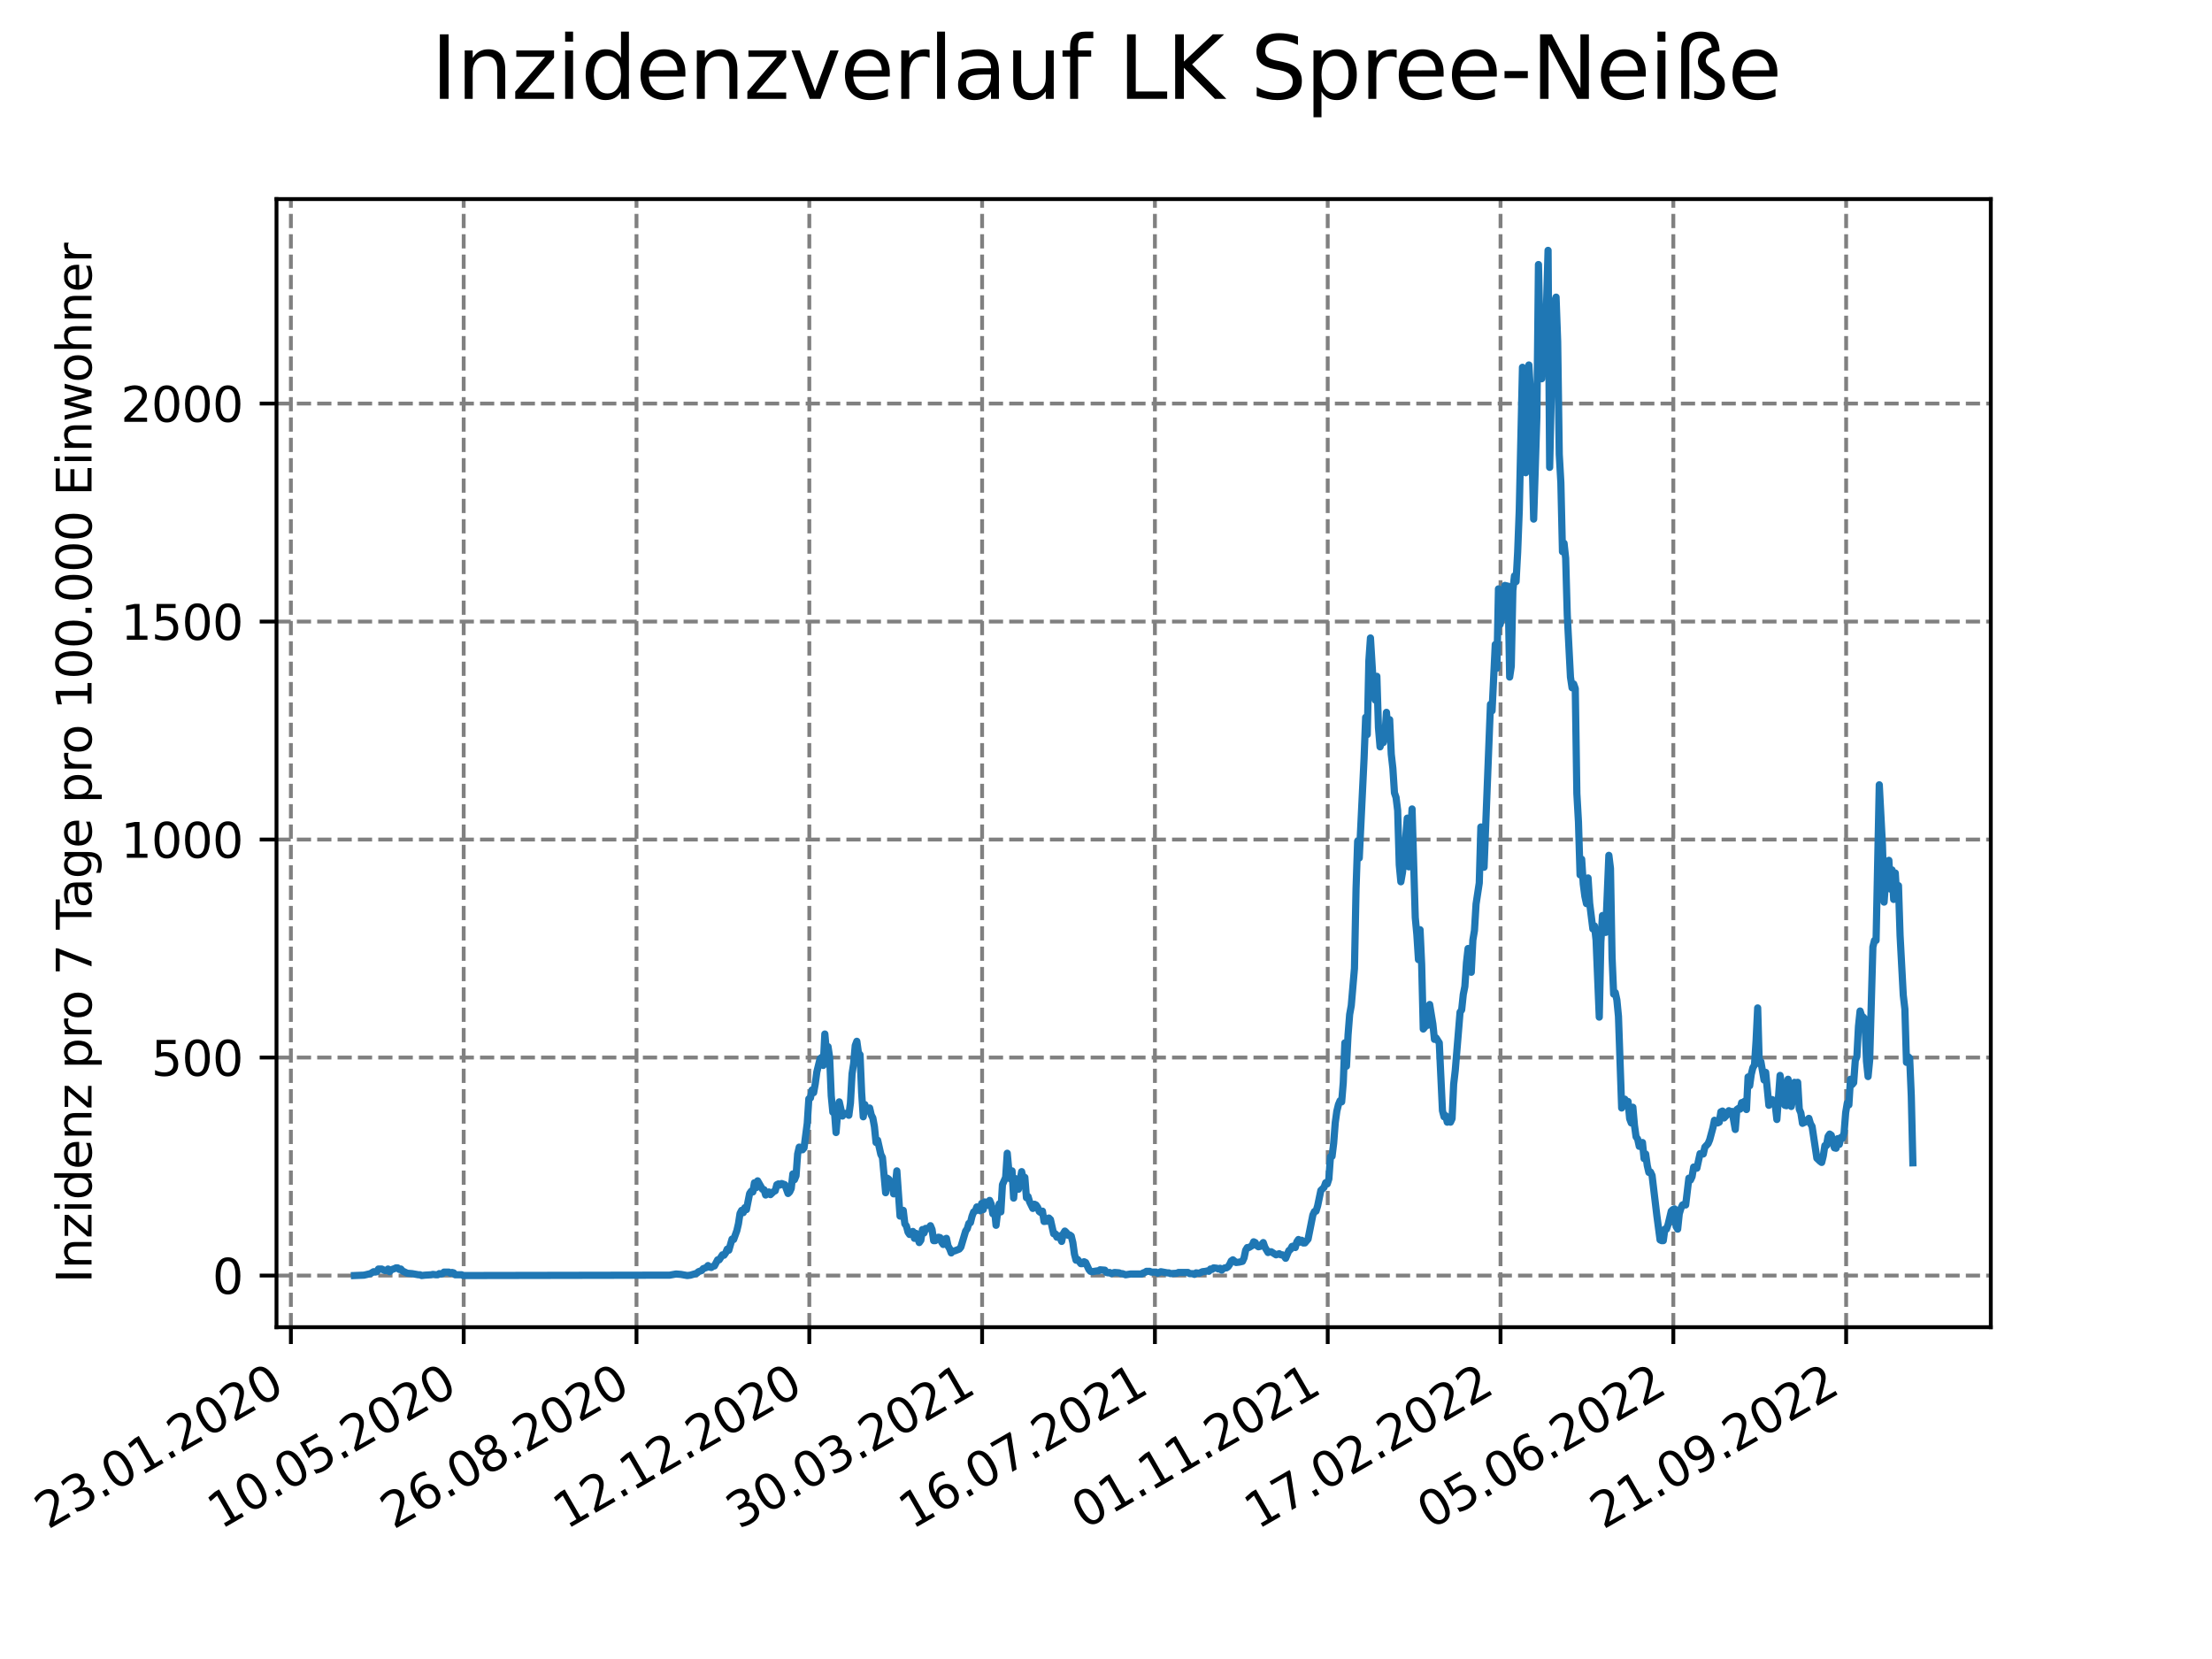 <?xml version="1.0" encoding="utf-8" standalone="no"?>
<!DOCTYPE svg PUBLIC "-//W3C//DTD SVG 1.1//EN"
  "http://www.w3.org/Graphics/SVG/1.1/DTD/svg11.dtd">
<svg xmlns:xlink="http://www.w3.org/1999/xlink" width="460.8pt" height="345.6pt" viewBox="0 0 460.8 345.6" xmlns="http://www.w3.org/2000/svg" version="1.1">
 <defs>
  <style type="text/css">*{stroke-linejoin: round; stroke-linecap: butt}</style>
 </defs>
 <g id="figure_1">
  <g id="patch_1">
   <path d="M 0 345.6 
L 460.8 345.6 
L 460.8 0 
L 0 0 
z
" style="fill: #ffffff"/>
  </g>
  <g id="axes_1">
   <g id="patch_2">
    <path d="M 57.6 276.48 
L 414.72 276.48 
L 414.72 41.472 
L 57.6 41.472 
z
" style="fill: #ffffff"/>
   </g>
   <g id="matplotlib.axis_1">
    <g id="xtick_1">
     <g id="line2d_1">
      <path d="M 60.597 276.48 
L 60.597 41.472 
" clip-path="url(#pc4b9bca6ad)" style="fill: none; stroke-dasharray: 2.96,1.28; stroke-dashoffset: 0; stroke: #808080; stroke-width: 0.8"/>
     </g>
     <g id="line2d_2">
      <defs>
       <path id="meb9e4b58c1" d="M 0 0 
L 0 3.5 
" style="stroke: #000000; stroke-width: 0.8"/>
      </defs>
      <g>
       <use xlink:href="#meb9e4b58c1" x="60.597" y="276.48" style="stroke: #000000; stroke-width: 0.8"/>
      </g>
     </g>
     <g id="text_1">
      <!-- 23.01.2020 -->
      <g transform="translate(9.972 318.689) rotate(-30) scale(0.1 -0.1)">
       <defs>
        <path id="DejaVuSans-32" d="M 1228 531 
L 3431 531 
L 3431 0 
L 469 0 
L 469 531 
Q 828 903 1448 1529 
Q 2069 2156 2228 2338 
Q 2531 2678 2651 2914 
Q 2772 3150 2772 3378 
Q 2772 3750 2511 3984 
Q 2250 4219 1831 4219 
Q 1534 4219 1204 4116 
Q 875 4013 500 3803 
L 500 4441 
Q 881 4594 1212 4672 
Q 1544 4750 1819 4750 
Q 2544 4750 2975 4387 
Q 3406 4025 3406 3419 
Q 3406 3131 3298 2873 
Q 3191 2616 2906 2266 
Q 2828 2175 2409 1742 
Q 1991 1309 1228 531 
z
" transform="scale(0.016)"/>
        <path id="DejaVuSans-33" d="M 2597 2516 
Q 3050 2419 3304 2112 
Q 3559 1806 3559 1356 
Q 3559 666 3084 287 
Q 2609 -91 1734 -91 
Q 1441 -91 1130 -33 
Q 819 25 488 141 
L 488 750 
Q 750 597 1062 519 
Q 1375 441 1716 441 
Q 2309 441 2620 675 
Q 2931 909 2931 1356 
Q 2931 1769 2642 2001 
Q 2353 2234 1838 2234 
L 1294 2234 
L 1294 2753 
L 1863 2753 
Q 2328 2753 2575 2939 
Q 2822 3125 2822 3475 
Q 2822 3834 2567 4026 
Q 2313 4219 1838 4219 
Q 1578 4219 1281 4162 
Q 984 4106 628 3988 
L 628 4550 
Q 988 4650 1302 4700 
Q 1616 4750 1894 4750 
Q 2613 4750 3031 4423 
Q 3450 4097 3450 3541 
Q 3450 3153 3228 2886 
Q 3006 2619 2597 2516 
z
" transform="scale(0.016)"/>
        <path id="DejaVuSans-2e" d="M 684 794 
L 1344 794 
L 1344 0 
L 684 0 
L 684 794 
z
" transform="scale(0.016)"/>
        <path id="DejaVuSans-30" d="M 2034 4250 
Q 1547 4250 1301 3770 
Q 1056 3291 1056 2328 
Q 1056 1369 1301 889 
Q 1547 409 2034 409 
Q 2525 409 2770 889 
Q 3016 1369 3016 2328 
Q 3016 3291 2770 3770 
Q 2525 4250 2034 4250 
z
M 2034 4750 
Q 2819 4750 3233 4129 
Q 3647 3509 3647 2328 
Q 3647 1150 3233 529 
Q 2819 -91 2034 -91 
Q 1250 -91 836 529 
Q 422 1150 422 2328 
Q 422 3509 836 4129 
Q 1250 4750 2034 4750 
z
" transform="scale(0.016)"/>
        <path id="DejaVuSans-31" d="M 794 531 
L 1825 531 
L 1825 4091 
L 703 3866 
L 703 4441 
L 1819 4666 
L 2450 4666 
L 2450 531 
L 3481 531 
L 3481 0 
L 794 0 
L 794 531 
z
" transform="scale(0.016)"/>
       </defs>
       <use xlink:href="#DejaVuSans-32"/>
       <use xlink:href="#DejaVuSans-33" x="63.623"/>
       <use xlink:href="#DejaVuSans-2e" x="127.246"/>
       <use xlink:href="#DejaVuSans-30" x="159.033"/>
       <use xlink:href="#DejaVuSans-31" x="222.656"/>
       <use xlink:href="#DejaVuSans-2e" x="286.279"/>
       <use xlink:href="#DejaVuSans-32" x="318.066"/>
       <use xlink:href="#DejaVuSans-30" x="381.689"/>
       <use xlink:href="#DejaVuSans-32" x="445.312"/>
       <use xlink:href="#DejaVuSans-30" x="508.936"/>
      </g>
     </g>
    </g>
    <g id="xtick_2">
     <g id="line2d_3">
      <path d="M 96.596 276.48 
L 96.596 41.472 
" clip-path="url(#pc4b9bca6ad)" style="fill: none; stroke-dasharray: 2.96,1.28; stroke-dashoffset: 0; stroke: #808080; stroke-width: 0.8"/>
     </g>
     <g id="line2d_4">
      <g>
       <use xlink:href="#meb9e4b58c1" x="96.596" y="276.48" style="stroke: #000000; stroke-width: 0.8"/>
      </g>
     </g>
     <g id="text_2">
      <!-- 10.05.2020 -->
      <g transform="translate(45.971 318.689) rotate(-30) scale(0.1 -0.1)">
       <defs>
        <path id="DejaVuSans-35" d="M 691 4666 
L 3169 4666 
L 3169 4134 
L 1269 4134 
L 1269 2991 
Q 1406 3038 1543 3061 
Q 1681 3084 1819 3084 
Q 2600 3084 3056 2656 
Q 3513 2228 3513 1497 
Q 3513 744 3044 326 
Q 2575 -91 1722 -91 
Q 1428 -91 1123 -41 
Q 819 9 494 109 
L 494 744 
Q 775 591 1075 516 
Q 1375 441 1709 441 
Q 2250 441 2565 725 
Q 2881 1009 2881 1497 
Q 2881 1984 2565 2268 
Q 2250 2553 1709 2553 
Q 1456 2553 1204 2497 
Q 953 2441 691 2322 
L 691 4666 
z
" transform="scale(0.016)"/>
       </defs>
       <use xlink:href="#DejaVuSans-31"/>
       <use xlink:href="#DejaVuSans-30" x="63.623"/>
       <use xlink:href="#DejaVuSans-2e" x="127.246"/>
       <use xlink:href="#DejaVuSans-30" x="159.033"/>
       <use xlink:href="#DejaVuSans-35" x="222.656"/>
       <use xlink:href="#DejaVuSans-2e" x="286.279"/>
       <use xlink:href="#DejaVuSans-32" x="318.066"/>
       <use xlink:href="#DejaVuSans-30" x="381.689"/>
       <use xlink:href="#DejaVuSans-32" x="445.312"/>
       <use xlink:href="#DejaVuSans-30" x="508.936"/>
      </g>
     </g>
    </g>
    <g id="xtick_3">
     <g id="line2d_5">
      <path d="M 132.594 276.48 
L 132.594 41.472 
" clip-path="url(#pc4b9bca6ad)" style="fill: none; stroke-dasharray: 2.96,1.28; stroke-dashoffset: 0; stroke: #808080; stroke-width: 0.8"/>
     </g>
     <g id="line2d_6">
      <g>
       <use xlink:href="#meb9e4b58c1" x="132.594" y="276.48" style="stroke: #000000; stroke-width: 0.8"/>
      </g>
     </g>
     <g id="text_3">
      <!-- 26.08.2020 -->
      <g transform="translate(81.969 318.689) rotate(-30) scale(0.1 -0.1)">
       <defs>
        <path id="DejaVuSans-36" d="M 2113 2584 
Q 1688 2584 1439 2293 
Q 1191 2003 1191 1497 
Q 1191 994 1439 701 
Q 1688 409 2113 409 
Q 2538 409 2786 701 
Q 3034 994 3034 1497 
Q 3034 2003 2786 2293 
Q 2538 2584 2113 2584 
z
M 3366 4563 
L 3366 3988 
Q 3128 4100 2886 4159 
Q 2644 4219 2406 4219 
Q 1781 4219 1451 3797 
Q 1122 3375 1075 2522 
Q 1259 2794 1537 2939 
Q 1816 3084 2150 3084 
Q 2853 3084 3261 2657 
Q 3669 2231 3669 1497 
Q 3669 778 3244 343 
Q 2819 -91 2113 -91 
Q 1303 -91 875 529 
Q 447 1150 447 2328 
Q 447 3434 972 4092 
Q 1497 4750 2381 4750 
Q 2619 4750 2861 4703 
Q 3103 4656 3366 4563 
z
" transform="scale(0.016)"/>
        <path id="DejaVuSans-38" d="M 2034 2216 
Q 1584 2216 1326 1975 
Q 1069 1734 1069 1313 
Q 1069 891 1326 650 
Q 1584 409 2034 409 
Q 2484 409 2743 651 
Q 3003 894 3003 1313 
Q 3003 1734 2745 1975 
Q 2488 2216 2034 2216 
z
M 1403 2484 
Q 997 2584 770 2862 
Q 544 3141 544 3541 
Q 544 4100 942 4425 
Q 1341 4750 2034 4750 
Q 2731 4750 3128 4425 
Q 3525 4100 3525 3541 
Q 3525 3141 3298 2862 
Q 3072 2584 2669 2484 
Q 3125 2378 3379 2068 
Q 3634 1759 3634 1313 
Q 3634 634 3220 271 
Q 2806 -91 2034 -91 
Q 1263 -91 848 271 
Q 434 634 434 1313 
Q 434 1759 690 2068 
Q 947 2378 1403 2484 
z
M 1172 3481 
Q 1172 3119 1398 2916 
Q 1625 2713 2034 2713 
Q 2441 2713 2670 2916 
Q 2900 3119 2900 3481 
Q 2900 3844 2670 4047 
Q 2441 4250 2034 4250 
Q 1625 4250 1398 4047 
Q 1172 3844 1172 3481 
z
" transform="scale(0.016)"/>
       </defs>
       <use xlink:href="#DejaVuSans-32"/>
       <use xlink:href="#DejaVuSans-36" x="63.623"/>
       <use xlink:href="#DejaVuSans-2e" x="127.246"/>
       <use xlink:href="#DejaVuSans-30" x="159.033"/>
       <use xlink:href="#DejaVuSans-38" x="222.656"/>
       <use xlink:href="#DejaVuSans-2e" x="286.279"/>
       <use xlink:href="#DejaVuSans-32" x="318.066"/>
       <use xlink:href="#DejaVuSans-30" x="381.689"/>
       <use xlink:href="#DejaVuSans-32" x="445.312"/>
       <use xlink:href="#DejaVuSans-30" x="508.936"/>
      </g>
     </g>
    </g>
    <g id="xtick_4">
     <g id="line2d_7">
      <path d="M 168.593 276.48 
L 168.593 41.472 
" clip-path="url(#pc4b9bca6ad)" style="fill: none; stroke-dasharray: 2.96,1.28; stroke-dashoffset: 0; stroke: #808080; stroke-width: 0.8"/>
     </g>
     <g id="line2d_8">
      <g>
       <use xlink:href="#meb9e4b58c1" x="168.593" y="276.48" style="stroke: #000000; stroke-width: 0.8"/>
      </g>
     </g>
     <g id="text_4">
      <!-- 12.12.2020 -->
      <g transform="translate(117.968 318.689) rotate(-30) scale(0.1 -0.1)">
       <use xlink:href="#DejaVuSans-31"/>
       <use xlink:href="#DejaVuSans-32" x="63.623"/>
       <use xlink:href="#DejaVuSans-2e" x="127.246"/>
       <use xlink:href="#DejaVuSans-31" x="159.033"/>
       <use xlink:href="#DejaVuSans-32" x="222.656"/>
       <use xlink:href="#DejaVuSans-2e" x="286.279"/>
       <use xlink:href="#DejaVuSans-32" x="318.066"/>
       <use xlink:href="#DejaVuSans-30" x="381.689"/>
       <use xlink:href="#DejaVuSans-32" x="445.312"/>
       <use xlink:href="#DejaVuSans-30" x="508.936"/>
      </g>
     </g>
    </g>
    <g id="xtick_5">
     <g id="line2d_9">
      <path d="M 204.592 276.48 
L 204.592 41.472 
" clip-path="url(#pc4b9bca6ad)" style="fill: none; stroke-dasharray: 2.96,1.28; stroke-dashoffset: 0; stroke: #808080; stroke-width: 0.8"/>
     </g>
     <g id="line2d_10">
      <g>
       <use xlink:href="#meb9e4b58c1" x="204.592" y="276.48" style="stroke: #000000; stroke-width: 0.8"/>
      </g>
     </g>
     <g id="text_5">
      <!-- 30.03.2021 -->
      <g transform="translate(153.967 318.689) rotate(-30) scale(0.1 -0.1)">
       <use xlink:href="#DejaVuSans-33"/>
       <use xlink:href="#DejaVuSans-30" x="63.623"/>
       <use xlink:href="#DejaVuSans-2e" x="127.246"/>
       <use xlink:href="#DejaVuSans-30" x="159.033"/>
       <use xlink:href="#DejaVuSans-33" x="222.656"/>
       <use xlink:href="#DejaVuSans-2e" x="286.279"/>
       <use xlink:href="#DejaVuSans-32" x="318.066"/>
       <use xlink:href="#DejaVuSans-30" x="381.689"/>
       <use xlink:href="#DejaVuSans-32" x="445.312"/>
       <use xlink:href="#DejaVuSans-31" x="508.936"/>
      </g>
     </g>
    </g>
    <g id="xtick_6">
     <g id="line2d_11">
      <path d="M 240.59 276.48 
L 240.59 41.472 
" clip-path="url(#pc4b9bca6ad)" style="fill: none; stroke-dasharray: 2.96,1.28; stroke-dashoffset: 0; stroke: #808080; stroke-width: 0.8"/>
     </g>
     <g id="line2d_12">
      <g>
       <use xlink:href="#meb9e4b58c1" x="240.59" y="276.48" style="stroke: #000000; stroke-width: 0.8"/>
      </g>
     </g>
     <g id="text_6">
      <!-- 16.07.2021 -->
      <g transform="translate(189.965 318.689) rotate(-30) scale(0.1 -0.1)">
       <defs>
        <path id="DejaVuSans-37" d="M 525 4666 
L 3525 4666 
L 3525 4397 
L 1831 0 
L 1172 0 
L 2766 4134 
L 525 4134 
L 525 4666 
z
" transform="scale(0.016)"/>
       </defs>
       <use xlink:href="#DejaVuSans-31"/>
       <use xlink:href="#DejaVuSans-36" x="63.623"/>
       <use xlink:href="#DejaVuSans-2e" x="127.246"/>
       <use xlink:href="#DejaVuSans-30" x="159.033"/>
       <use xlink:href="#DejaVuSans-37" x="222.656"/>
       <use xlink:href="#DejaVuSans-2e" x="286.279"/>
       <use xlink:href="#DejaVuSans-32" x="318.066"/>
       <use xlink:href="#DejaVuSans-30" x="381.689"/>
       <use xlink:href="#DejaVuSans-32" x="445.312"/>
       <use xlink:href="#DejaVuSans-31" x="508.936"/>
      </g>
     </g>
    </g>
    <g id="xtick_7">
     <g id="line2d_13">
      <path d="M 276.589 276.48 
L 276.589 41.472 
" clip-path="url(#pc4b9bca6ad)" style="fill: none; stroke-dasharray: 2.96,1.28; stroke-dashoffset: 0; stroke: #808080; stroke-width: 0.8"/>
     </g>
     <g id="line2d_14">
      <g>
       <use xlink:href="#meb9e4b58c1" x="276.589" y="276.48" style="stroke: #000000; stroke-width: 0.8"/>
      </g>
     </g>
     <g id="text_7">
      <!-- 01.11.2021 -->
      <g transform="translate(225.964 318.689) rotate(-30) scale(0.1 -0.1)">
       <use xlink:href="#DejaVuSans-30"/>
       <use xlink:href="#DejaVuSans-31" x="63.623"/>
       <use xlink:href="#DejaVuSans-2e" x="127.246"/>
       <use xlink:href="#DejaVuSans-31" x="159.033"/>
       <use xlink:href="#DejaVuSans-31" x="222.656"/>
       <use xlink:href="#DejaVuSans-2e" x="286.279"/>
       <use xlink:href="#DejaVuSans-32" x="318.066"/>
       <use xlink:href="#DejaVuSans-30" x="381.689"/>
       <use xlink:href="#DejaVuSans-32" x="445.312"/>
       <use xlink:href="#DejaVuSans-31" x="508.936"/>
      </g>
     </g>
    </g>
    <g id="xtick_8">
     <g id="line2d_15">
      <path d="M 312.588 276.48 
L 312.588 41.472 
" clip-path="url(#pc4b9bca6ad)" style="fill: none; stroke-dasharray: 2.96,1.28; stroke-dashoffset: 0; stroke: #808080; stroke-width: 0.8"/>
     </g>
     <g id="line2d_16">
      <g>
       <use xlink:href="#meb9e4b58c1" x="312.588" y="276.48" style="stroke: #000000; stroke-width: 0.8"/>
      </g>
     </g>
     <g id="text_8">
      <!-- 17.02.2022 -->
      <g transform="translate(261.962 318.689) rotate(-30) scale(0.1 -0.1)">
       <use xlink:href="#DejaVuSans-31"/>
       <use xlink:href="#DejaVuSans-37" x="63.623"/>
       <use xlink:href="#DejaVuSans-2e" x="127.246"/>
       <use xlink:href="#DejaVuSans-30" x="159.033"/>
       <use xlink:href="#DejaVuSans-32" x="222.656"/>
       <use xlink:href="#DejaVuSans-2e" x="286.279"/>
       <use xlink:href="#DejaVuSans-32" x="318.066"/>
       <use xlink:href="#DejaVuSans-30" x="381.689"/>
       <use xlink:href="#DejaVuSans-32" x="445.312"/>
       <use xlink:href="#DejaVuSans-32" x="508.936"/>
      </g>
     </g>
    </g>
    <g id="xtick_9">
     <g id="line2d_17">
      <path d="M 348.586 276.48 
L 348.586 41.472 
" clip-path="url(#pc4b9bca6ad)" style="fill: none; stroke-dasharray: 2.96,1.28; stroke-dashoffset: 0; stroke: #808080; stroke-width: 0.8"/>
     </g>
     <g id="line2d_18">
      <g>
       <use xlink:href="#meb9e4b58c1" x="348.586" y="276.48" style="stroke: #000000; stroke-width: 0.8"/>
      </g>
     </g>
     <g id="text_9">
      <!-- 05.06.2022 -->
      <g transform="translate(297.961 318.689) rotate(-30) scale(0.1 -0.1)">
       <use xlink:href="#DejaVuSans-30"/>
       <use xlink:href="#DejaVuSans-35" x="63.623"/>
       <use xlink:href="#DejaVuSans-2e" x="127.246"/>
       <use xlink:href="#DejaVuSans-30" x="159.033"/>
       <use xlink:href="#DejaVuSans-36" x="222.656"/>
       <use xlink:href="#DejaVuSans-2e" x="286.279"/>
       <use xlink:href="#DejaVuSans-32" x="318.066"/>
       <use xlink:href="#DejaVuSans-30" x="381.689"/>
       <use xlink:href="#DejaVuSans-32" x="445.312"/>
       <use xlink:href="#DejaVuSans-32" x="508.936"/>
      </g>
     </g>
    </g>
    <g id="xtick_10">
     <g id="line2d_19">
      <path d="M 384.585 276.48 
L 384.585 41.472 
" clip-path="url(#pc4b9bca6ad)" style="fill: none; stroke-dasharray: 2.96,1.28; stroke-dashoffset: 0; stroke: #808080; stroke-width: 0.8"/>
     </g>
     <g id="line2d_20">
      <g>
       <use xlink:href="#meb9e4b58c1" x="384.585" y="276.48" style="stroke: #000000; stroke-width: 0.8"/>
      </g>
     </g>
     <g id="text_10">
      <!-- 21.09.2022 -->
      <g transform="translate(333.96 318.689) rotate(-30) scale(0.1 -0.1)">
       <defs>
        <path id="DejaVuSans-39" d="M 703 97 
L 703 672 
Q 941 559 1184 500 
Q 1428 441 1663 441 
Q 2288 441 2617 861 
Q 2947 1281 2994 2138 
Q 2813 1869 2534 1725 
Q 2256 1581 1919 1581 
Q 1219 1581 811 2004 
Q 403 2428 403 3163 
Q 403 3881 828 4315 
Q 1253 4750 1959 4750 
Q 2769 4750 3195 4129 
Q 3622 3509 3622 2328 
Q 3622 1225 3098 567 
Q 2575 -91 1691 -91 
Q 1453 -91 1209 -44 
Q 966 3 703 97 
z
M 1959 2075 
Q 2384 2075 2632 2365 
Q 2881 2656 2881 3163 
Q 2881 3666 2632 3958 
Q 2384 4250 1959 4250 
Q 1534 4250 1286 3958 
Q 1038 3666 1038 3163 
Q 1038 2656 1286 2365 
Q 1534 2075 1959 2075 
z
" transform="scale(0.016)"/>
       </defs>
       <use xlink:href="#DejaVuSans-32"/>
       <use xlink:href="#DejaVuSans-31" x="63.623"/>
       <use xlink:href="#DejaVuSans-2e" x="127.246"/>
       <use xlink:href="#DejaVuSans-30" x="159.033"/>
       <use xlink:href="#DejaVuSans-39" x="222.656"/>
       <use xlink:href="#DejaVuSans-2e" x="286.279"/>
       <use xlink:href="#DejaVuSans-32" x="318.066"/>
       <use xlink:href="#DejaVuSans-30" x="381.689"/>
       <use xlink:href="#DejaVuSans-32" x="445.312"/>
       <use xlink:href="#DejaVuSans-32" x="508.936"/>
      </g>
     </g>
    </g>
   </g>
   <g id="matplotlib.axis_2">
    <g id="ytick_1">
     <g id="line2d_21">
      <path d="M 57.6 265.718 
L 414.72 265.718 
" clip-path="url(#pc4b9bca6ad)" style="fill: none; stroke-dasharray: 2.96,1.28; stroke-dashoffset: 0; stroke: #808080; stroke-width: 0.8"/>
     </g>
     <g id="line2d_22">
      <defs>
       <path id="m38f0ca5042" d="M 0 0 
L -3.5 0 
" style="stroke: #000000; stroke-width: 0.8"/>
      </defs>
      <g>
       <use xlink:href="#m38f0ca5042" x="57.6" y="265.718" style="stroke: #000000; stroke-width: 0.8"/>
      </g>
     </g>
     <g id="text_11">
      <!-- 0 -->
      <g transform="translate(44.237 269.517) scale(0.1 -0.1)">
       <use xlink:href="#DejaVuSans-30"/>
      </g>
     </g>
    </g>
    <g id="ytick_2">
     <g id="line2d_23">
      <path d="M 57.6 220.306 
L 414.72 220.306 
" clip-path="url(#pc4b9bca6ad)" style="fill: none; stroke-dasharray: 2.96,1.28; stroke-dashoffset: 0; stroke: #808080; stroke-width: 0.8"/>
     </g>
     <g id="line2d_24">
      <g>
       <use xlink:href="#m38f0ca5042" x="57.6" y="220.306" style="stroke: #000000; stroke-width: 0.8"/>
      </g>
     </g>
     <g id="text_12">
      <!-- 500 -->
      <g transform="translate(31.512 224.105) scale(0.1 -0.1)">
       <use xlink:href="#DejaVuSans-35"/>
       <use xlink:href="#DejaVuSans-30" x="63.623"/>
       <use xlink:href="#DejaVuSans-30" x="127.246"/>
      </g>
     </g>
    </g>
    <g id="ytick_3">
     <g id="line2d_25">
      <path d="M 57.6 174.893 
L 414.72 174.893 
" clip-path="url(#pc4b9bca6ad)" style="fill: none; stroke-dasharray: 2.96,1.28; stroke-dashoffset: 0; stroke: #808080; stroke-width: 0.8"/>
     </g>
     <g id="line2d_26">
      <g>
       <use xlink:href="#m38f0ca5042" x="57.6" y="174.893" style="stroke: #000000; stroke-width: 0.8"/>
      </g>
     </g>
     <g id="text_13">
      <!-- 1000 -->
      <g transform="translate(25.15 178.693) scale(0.1 -0.1)">
       <use xlink:href="#DejaVuSans-31"/>
       <use xlink:href="#DejaVuSans-30" x="63.623"/>
       <use xlink:href="#DejaVuSans-30" x="127.246"/>
       <use xlink:href="#DejaVuSans-30" x="190.869"/>
      </g>
     </g>
    </g>
    <g id="ytick_4">
     <g id="line2d_27">
      <path d="M 57.6 129.481 
L 414.72 129.481 
" clip-path="url(#pc4b9bca6ad)" style="fill: none; stroke-dasharray: 2.96,1.28; stroke-dashoffset: 0; stroke: #808080; stroke-width: 0.8"/>
     </g>
     <g id="line2d_28">
      <g>
       <use xlink:href="#m38f0ca5042" x="57.6" y="129.481" style="stroke: #000000; stroke-width: 0.8"/>
      </g>
     </g>
     <g id="text_14">
      <!-- 1500 -->
      <g transform="translate(25.15 133.28) scale(0.1 -0.1)">
       <use xlink:href="#DejaVuSans-31"/>
       <use xlink:href="#DejaVuSans-35" x="63.623"/>
       <use xlink:href="#DejaVuSans-30" x="127.246"/>
       <use xlink:href="#DejaVuSans-30" x="190.869"/>
      </g>
     </g>
    </g>
    <g id="ytick_5">
     <g id="line2d_29">
      <path d="M 57.6 84.069 
L 414.72 84.069 
" clip-path="url(#pc4b9bca6ad)" style="fill: none; stroke-dasharray: 2.96,1.28; stroke-dashoffset: 0; stroke: #808080; stroke-width: 0.8"/>
     </g>
     <g id="line2d_30">
      <g>
       <use xlink:href="#m38f0ca5042" x="57.6" y="84.069" style="stroke: #000000; stroke-width: 0.8"/>
      </g>
     </g>
     <g id="text_15">
      <!-- 2000 -->
      <g transform="translate(25.15 87.868) scale(0.1 -0.1)">
       <use xlink:href="#DejaVuSans-32"/>
       <use xlink:href="#DejaVuSans-30" x="63.623"/>
       <use xlink:href="#DejaVuSans-30" x="127.246"/>
       <use xlink:href="#DejaVuSans-30" x="190.869"/>
      </g>
     </g>
    </g>
    <g id="text_16">
     <!-- Inzidenz pro 7 Tage pro 100.000 Einwohner -->
     <g transform="translate(19.07 267.301) rotate(-90) scale(0.1 -0.1)">
      <defs>
       <path id="DejaVuSans-49" d="M 628 4666 
L 1259 4666 
L 1259 0 
L 628 0 
L 628 4666 
z
" transform="scale(0.016)"/>
       <path id="DejaVuSans-6e" d="M 3513 2113 
L 3513 0 
L 2938 0 
L 2938 2094 
Q 2938 2591 2744 2837 
Q 2550 3084 2163 3084 
Q 1697 3084 1428 2787 
Q 1159 2491 1159 1978 
L 1159 0 
L 581 0 
L 581 3500 
L 1159 3500 
L 1159 2956 
Q 1366 3272 1645 3428 
Q 1925 3584 2291 3584 
Q 2894 3584 3203 3211 
Q 3513 2838 3513 2113 
z
" transform="scale(0.016)"/>
       <path id="DejaVuSans-7a" d="M 353 3500 
L 3084 3500 
L 3084 2975 
L 922 459 
L 3084 459 
L 3084 0 
L 275 0 
L 275 525 
L 2438 3041 
L 353 3041 
L 353 3500 
z
" transform="scale(0.016)"/>
       <path id="DejaVuSans-69" d="M 603 3500 
L 1178 3500 
L 1178 0 
L 603 0 
L 603 3500 
z
M 603 4863 
L 1178 4863 
L 1178 4134 
L 603 4134 
L 603 4863 
z
" transform="scale(0.016)"/>
       <path id="DejaVuSans-64" d="M 2906 2969 
L 2906 4863 
L 3481 4863 
L 3481 0 
L 2906 0 
L 2906 525 
Q 2725 213 2448 61 
Q 2172 -91 1784 -91 
Q 1150 -91 751 415 
Q 353 922 353 1747 
Q 353 2572 751 3078 
Q 1150 3584 1784 3584 
Q 2172 3584 2448 3432 
Q 2725 3281 2906 2969 
z
M 947 1747 
Q 947 1113 1208 752 
Q 1469 391 1925 391 
Q 2381 391 2643 752 
Q 2906 1113 2906 1747 
Q 2906 2381 2643 2742 
Q 2381 3103 1925 3103 
Q 1469 3103 1208 2742 
Q 947 2381 947 1747 
z
" transform="scale(0.016)"/>
       <path id="DejaVuSans-65" d="M 3597 1894 
L 3597 1613 
L 953 1613 
Q 991 1019 1311 708 
Q 1631 397 2203 397 
Q 2534 397 2845 478 
Q 3156 559 3463 722 
L 3463 178 
Q 3153 47 2828 -22 
Q 2503 -91 2169 -91 
Q 1331 -91 842 396 
Q 353 884 353 1716 
Q 353 2575 817 3079 
Q 1281 3584 2069 3584 
Q 2775 3584 3186 3129 
Q 3597 2675 3597 1894 
z
M 3022 2063 
Q 3016 2534 2758 2815 
Q 2500 3097 2075 3097 
Q 1594 3097 1305 2825 
Q 1016 2553 972 2059 
L 3022 2063 
z
" transform="scale(0.016)"/>
       <path id="DejaVuSans-20" transform="scale(0.016)"/>
       <path id="DejaVuSans-70" d="M 1159 525 
L 1159 -1331 
L 581 -1331 
L 581 3500 
L 1159 3500 
L 1159 2969 
Q 1341 3281 1617 3432 
Q 1894 3584 2278 3584 
Q 2916 3584 3314 3078 
Q 3713 2572 3713 1747 
Q 3713 922 3314 415 
Q 2916 -91 2278 -91 
Q 1894 -91 1617 61 
Q 1341 213 1159 525 
z
M 3116 1747 
Q 3116 2381 2855 2742 
Q 2594 3103 2138 3103 
Q 1681 3103 1420 2742 
Q 1159 2381 1159 1747 
Q 1159 1113 1420 752 
Q 1681 391 2138 391 
Q 2594 391 2855 752 
Q 3116 1113 3116 1747 
z
" transform="scale(0.016)"/>
       <path id="DejaVuSans-72" d="M 2631 2963 
Q 2534 3019 2420 3045 
Q 2306 3072 2169 3072 
Q 1681 3072 1420 2755 
Q 1159 2438 1159 1844 
L 1159 0 
L 581 0 
L 581 3500 
L 1159 3500 
L 1159 2956 
Q 1341 3275 1631 3429 
Q 1922 3584 2338 3584 
Q 2397 3584 2469 3576 
Q 2541 3569 2628 3553 
L 2631 2963 
z
" transform="scale(0.016)"/>
       <path id="DejaVuSans-6f" d="M 1959 3097 
Q 1497 3097 1228 2736 
Q 959 2375 959 1747 
Q 959 1119 1226 758 
Q 1494 397 1959 397 
Q 2419 397 2687 759 
Q 2956 1122 2956 1747 
Q 2956 2369 2687 2733 
Q 2419 3097 1959 3097 
z
M 1959 3584 
Q 2709 3584 3137 3096 
Q 3566 2609 3566 1747 
Q 3566 888 3137 398 
Q 2709 -91 1959 -91 
Q 1206 -91 779 398 
Q 353 888 353 1747 
Q 353 2609 779 3096 
Q 1206 3584 1959 3584 
z
" transform="scale(0.016)"/>
       <path id="DejaVuSans-54" d="M -19 4666 
L 3928 4666 
L 3928 4134 
L 2272 4134 
L 2272 0 
L 1638 0 
L 1638 4134 
L -19 4134 
L -19 4666 
z
" transform="scale(0.016)"/>
       <path id="DejaVuSans-61" d="M 2194 1759 
Q 1497 1759 1228 1600 
Q 959 1441 959 1056 
Q 959 750 1161 570 
Q 1363 391 1709 391 
Q 2188 391 2477 730 
Q 2766 1069 2766 1631 
L 2766 1759 
L 2194 1759 
z
M 3341 1997 
L 3341 0 
L 2766 0 
L 2766 531 
Q 2569 213 2275 61 
Q 1981 -91 1556 -91 
Q 1019 -91 701 211 
Q 384 513 384 1019 
Q 384 1609 779 1909 
Q 1175 2209 1959 2209 
L 2766 2209 
L 2766 2266 
Q 2766 2663 2505 2880 
Q 2244 3097 1772 3097 
Q 1472 3097 1187 3025 
Q 903 2953 641 2809 
L 641 3341 
Q 956 3463 1253 3523 
Q 1550 3584 1831 3584 
Q 2591 3584 2966 3190 
Q 3341 2797 3341 1997 
z
" transform="scale(0.016)"/>
       <path id="DejaVuSans-67" d="M 2906 1791 
Q 2906 2416 2648 2759 
Q 2391 3103 1925 3103 
Q 1463 3103 1205 2759 
Q 947 2416 947 1791 
Q 947 1169 1205 825 
Q 1463 481 1925 481 
Q 2391 481 2648 825 
Q 2906 1169 2906 1791 
z
M 3481 434 
Q 3481 -459 3084 -895 
Q 2688 -1331 1869 -1331 
Q 1566 -1331 1297 -1286 
Q 1028 -1241 775 -1147 
L 775 -588 
Q 1028 -725 1275 -790 
Q 1522 -856 1778 -856 
Q 2344 -856 2625 -561 
Q 2906 -266 2906 331 
L 2906 616 
Q 2728 306 2450 153 
Q 2172 0 1784 0 
Q 1141 0 747 490 
Q 353 981 353 1791 
Q 353 2603 747 3093 
Q 1141 3584 1784 3584 
Q 2172 3584 2450 3431 
Q 2728 3278 2906 2969 
L 2906 3500 
L 3481 3500 
L 3481 434 
z
" transform="scale(0.016)"/>
       <path id="DejaVuSans-45" d="M 628 4666 
L 3578 4666 
L 3578 4134 
L 1259 4134 
L 1259 2753 
L 3481 2753 
L 3481 2222 
L 1259 2222 
L 1259 531 
L 3634 531 
L 3634 0 
L 628 0 
L 628 4666 
z
" transform="scale(0.016)"/>
       <path id="DejaVuSans-77" d="M 269 3500 
L 844 3500 
L 1563 769 
L 2278 3500 
L 2956 3500 
L 3675 769 
L 4391 3500 
L 4966 3500 
L 4050 0 
L 3372 0 
L 2619 2869 
L 1863 0 
L 1184 0 
L 269 3500 
z
" transform="scale(0.016)"/>
       <path id="DejaVuSans-68" d="M 3513 2113 
L 3513 0 
L 2938 0 
L 2938 2094 
Q 2938 2591 2744 2837 
Q 2550 3084 2163 3084 
Q 1697 3084 1428 2787 
Q 1159 2491 1159 1978 
L 1159 0 
L 581 0 
L 581 4863 
L 1159 4863 
L 1159 2956 
Q 1366 3272 1645 3428 
Q 1925 3584 2291 3584 
Q 2894 3584 3203 3211 
Q 3513 2838 3513 2113 
z
" transform="scale(0.016)"/>
      </defs>
      <use xlink:href="#DejaVuSans-49"/>
      <use xlink:href="#DejaVuSans-6e" x="29.492"/>
      <use xlink:href="#DejaVuSans-7a" x="92.871"/>
      <use xlink:href="#DejaVuSans-69" x="145.361"/>
      <use xlink:href="#DejaVuSans-64" x="173.145"/>
      <use xlink:href="#DejaVuSans-65" x="236.621"/>
      <use xlink:href="#DejaVuSans-6e" x="298.145"/>
      <use xlink:href="#DejaVuSans-7a" x="361.523"/>
      <use xlink:href="#DejaVuSans-20" x="414.014"/>
      <use xlink:href="#DejaVuSans-70" x="445.801"/>
      <use xlink:href="#DejaVuSans-72" x="509.277"/>
      <use xlink:href="#DejaVuSans-6f" x="548.141"/>
      <use xlink:href="#DejaVuSans-20" x="609.322"/>
      <use xlink:href="#DejaVuSans-37" x="641.109"/>
      <use xlink:href="#DejaVuSans-20" x="704.732"/>
      <use xlink:href="#DejaVuSans-54" x="736.52"/>
      <use xlink:href="#DejaVuSans-61" x="781.104"/>
      <use xlink:href="#DejaVuSans-67" x="842.383"/>
      <use xlink:href="#DejaVuSans-65" x="905.859"/>
      <use xlink:href="#DejaVuSans-20" x="967.383"/>
      <use xlink:href="#DejaVuSans-70" x="999.17"/>
      <use xlink:href="#DejaVuSans-72" x="1062.646"/>
      <use xlink:href="#DejaVuSans-6f" x="1101.51"/>
      <use xlink:href="#DejaVuSans-20" x="1162.691"/>
      <use xlink:href="#DejaVuSans-31" x="1194.479"/>
      <use xlink:href="#DejaVuSans-30" x="1258.102"/>
      <use xlink:href="#DejaVuSans-30" x="1321.725"/>
      <use xlink:href="#DejaVuSans-2e" x="1385.348"/>
      <use xlink:href="#DejaVuSans-30" x="1417.135"/>
      <use xlink:href="#DejaVuSans-30" x="1480.758"/>
      <use xlink:href="#DejaVuSans-30" x="1544.381"/>
      <use xlink:href="#DejaVuSans-20" x="1608.004"/>
      <use xlink:href="#DejaVuSans-45" x="1639.791"/>
      <use xlink:href="#DejaVuSans-69" x="1702.975"/>
      <use xlink:href="#DejaVuSans-6e" x="1730.758"/>
      <use xlink:href="#DejaVuSans-77" x="1794.137"/>
      <use xlink:href="#DejaVuSans-6f" x="1875.924"/>
      <use xlink:href="#DejaVuSans-68" x="1937.105"/>
      <use xlink:href="#DejaVuSans-6e" x="2000.484"/>
      <use xlink:href="#DejaVuSans-65" x="2063.863"/>
      <use xlink:href="#DejaVuSans-72" x="2125.387"/>
     </g>
    </g>
   </g>
   <g id="line2d_31">
    <path d="M 73.833 265.718 
L 75.833 265.638 
L 77.166 265.319 
L 77.833 264.919 
L 78.166 264.999 
L 78.499 264.919 
L 78.833 264.36 
L 79.499 264.36 
L 80.166 264.68 
L 80.499 264.68 
L 80.832 264.36 
L 81.166 264.919 
L 81.499 264.52 
L 82.166 264.28 
L 82.499 264.121 
L 82.832 264.121 
L 83.166 264.44 
L 83.499 264.36 
L 83.832 264.76 
L 84.832 265.239 
L 85.832 265.319 
L 87.166 265.558 
L 87.499 265.558 
L 87.832 265.718 
L 88.499 265.638 
L 89.832 265.558 
L 90.165 265.478 
L 90.832 265.558 
L 91.165 265.558 
L 91.499 265.319 
L 91.832 265.398 
L 92.165 265.319 
L 92.499 264.999 
L 93.499 264.999 
L 93.832 265.239 
L 94.165 265.079 
L 94.499 265.159 
L 94.832 265.558 
L 96.165 265.558 
L 96.499 265.718 
L 139.497 265.638 
L 140.83 265.398 
L 141.83 265.478 
L 143.163 265.718 
L 143.83 265.638 
L 145.163 265.239 
L 145.497 264.919 
L 146.163 264.68 
L 146.497 264.28 
L 147.163 264.041 
L 147.497 263.641 
L 147.83 263.961 
L 148.163 264.041 
L 148.497 263.801 
L 148.83 263.721 
L 149.497 262.443 
L 149.83 262.443 
L 150.497 261.405 
L 150.83 261.485 
L 151.163 261.006 
L 151.496 260.207 
L 151.83 260.447 
L 152.496 258.131 
L 152.83 258.21 
L 153.496 256.374 
L 153.83 254.936 
L 154.163 252.78 
L 154.496 252.141 
L 154.83 252.62 
L 155.163 251.582 
L 155.496 251.981 
L 156.163 248.626 
L 156.496 248.147 
L 156.83 248.307 
L 157.163 246.39 
L 157.496 247.428 
L 157.83 245.991 
L 158.83 247.748 
L 159.163 247.828 
L 159.496 248.946 
L 159.83 248.706 
L 160.163 248.307 
L 160.496 248.866 
L 161.163 248.227 
L 161.496 248.067 
L 161.829 246.79 
L 162.163 246.63 
L 162.496 246.869 
L 162.829 246.55 
L 163.496 246.79 
L 164.163 248.626 
L 164.496 248.307 
L 164.829 247.588 
L 165.163 244.553 
L 165.496 245.751 
L 165.829 244.953 
L 166.163 240.4 
L 166.496 238.963 
L 167.163 239.522 
L 167.496 239.122 
L 168.163 234.011 
L 168.496 228.899 
L 168.829 228.74 
L 169.163 227.062 
L 169.496 227.621 
L 169.829 225.785 
L 170.162 223.309 
L 170.829 220.593 
L 171.162 220.274 
L 171.496 221.951 
L 171.829 215.402 
L 172.162 219.156 
L 172.496 218.037 
L 172.829 220.274 
L 173.162 228.26 
L 173.496 231.695 
L 173.829 231.455 
L 174.162 235.928 
L 174.496 231.854 
L 174.829 229.538 
L 175.496 232.493 
L 175.829 232.014 
L 176.162 231.934 
L 176.496 232.014 
L 176.829 232.334 
L 177.162 229.778 
L 177.496 223.708 
L 177.829 221.552 
L 178.162 217.798 
L 178.495 216.919 
L 178.829 219.315 
L 179.162 219.715 
L 179.495 227.621 
L 179.829 232.653 
L 180.162 230.097 
L 180.495 231.455 
L 181.162 230.816 
L 181.495 232.254 
L 181.829 232.893 
L 182.162 234.73 
L 182.495 238.004 
L 182.829 237.525 
L 183.495 240.48 
L 183.829 241.119 
L 184.495 248.467 
L 184.829 245.432 
L 185.162 245.671 
L 185.495 246.31 
L 185.829 246.47 
L 186.162 248.706 
L 186.495 247.189 
L 186.829 243.914 
L 187.495 253.339 
L 187.828 253.339 
L 188.162 252.141 
L 188.495 254.936 
L 188.828 255.415 
L 189.162 256.693 
L 189.495 257.172 
L 189.828 257.092 
L 190.162 256.533 
L 190.495 257.971 
L 190.828 256.933 
L 191.495 258.849 
L 191.828 258.37 
L 192.162 256.134 
L 192.495 256.853 
L 192.828 255.894 
L 193.162 255.974 
L 193.495 255.814 
L 193.828 255.335 
L 194.162 256.134 
L 194.495 258.45 
L 194.828 258.45 
L 195.162 257.971 
L 195.495 257.731 
L 195.828 257.811 
L 196.161 258.77 
L 196.495 259.249 
L 196.828 258.131 
L 197.161 257.971 
L 197.495 259.568 
L 197.828 260.127 
L 198.161 261.006 
L 198.495 260.606 
L 198.828 260.606 
L 199.828 260.207 
L 200.161 259.808 
L 201.161 256.453 
L 201.495 255.974 
L 201.828 254.856 
L 202.161 254.696 
L 202.495 253.339 
L 202.828 252.46 
L 203.161 252.3 
L 203.495 251.422 
L 203.828 251.582 
L 204.161 252.22 
L 204.495 250.703 
L 204.828 251.981 
L 205.161 250.384 
L 205.494 250.543 
L 205.828 251.102 
L 206.161 250.064 
L 206.494 250.863 
L 206.828 252.859 
L 207.161 251.821 
L 207.494 255.255 
L 207.828 252.46 
L 208.161 250.783 
L 208.494 252.46 
L 208.828 246.79 
L 209.494 245.272 
L 209.828 240.24 
L 210.161 243.834 
L 210.494 245.592 
L 210.828 243.914 
L 211.161 249.585 
L 211.494 245.512 
L 211.828 245.991 
L 212.161 247.748 
L 212.828 244.074 
L 213.161 245.592 
L 213.494 245.272 
L 213.827 249.505 
L 214.161 249.265 
L 214.494 250.384 
L 215.161 251.741 
L 215.494 250.863 
L 215.827 251.022 
L 216.161 251.502 
L 216.494 252.38 
L 216.827 252.62 
L 217.161 252.3 
L 217.494 254.457 
L 218.161 254.377 
L 218.494 253.738 
L 218.827 254.057 
L 219.494 257.012 
L 219.827 257.012 
L 220.161 257.731 
L 220.494 257.412 
L 220.827 257.811 
L 221.161 258.61 
L 221.494 257.012 
L 221.827 256.453 
L 222.161 256.773 
L 222.494 257.332 
L 222.827 257.252 
L 223.16 257.492 
L 223.494 258.849 
L 223.827 261.245 
L 224.16 262.523 
L 224.494 262.364 
L 225.16 263.242 
L 225.494 263.242 
L 225.827 262.843 
L 226.16 263.002 
L 226.827 264.44 
L 227.16 264.839 
L 227.494 264.919 
L 228.494 264.76 
L 228.827 264.76 
L 229.16 264.52 
L 230.16 264.6 
L 230.494 265.079 
L 230.827 265.159 
L 231.16 265.079 
L 231.494 265.319 
L 232.16 265.079 
L 233.16 265.159 
L 233.493 265.319 
L 233.827 265.319 
L 234.493 265.558 
L 235.493 265.398 
L 237.827 265.398 
L 238.16 265.159 
L 238.493 265.079 
L 238.827 264.839 
L 239.493 264.839 
L 239.827 264.999 
L 240.826 264.999 
L 241.16 265.239 
L 241.826 264.919 
L 243.16 265.159 
L 243.493 265.159 
L 243.826 265.319 
L 245.16 265.239 
L 245.493 265.079 
L 247.493 265.079 
L 247.826 265.319 
L 248.493 265.319 
L 248.826 265.478 
L 249.16 265.159 
L 249.826 265.239 
L 250.493 264.919 
L 251.159 264.839 
L 251.493 264.76 
L 251.826 264.839 
L 252.159 264.36 
L 252.493 264.44 
L 252.826 264.121 
L 253.493 264.2 
L 253.826 264.36 
L 254.159 264.2 
L 254.493 264.6 
L 254.826 264.28 
L 255.159 264.121 
L 255.493 264.121 
L 255.826 263.881 
L 256.159 263.402 
L 256.493 262.683 
L 256.826 262.443 
L 257.493 263.002 
L 258.159 262.923 
L 258.826 262.763 
L 259.159 262.044 
L 259.492 260.447 
L 259.826 259.888 
L 260.159 259.888 
L 260.826 259.488 
L 261.159 258.69 
L 261.492 258.849 
L 261.826 259.488 
L 262.159 259.728 
L 262.492 259.648 
L 263.159 258.849 
L 263.492 259.808 
L 264.159 260.926 
L 264.492 260.766 
L 264.826 260.766 
L 265.826 261.405 
L 266.492 261.166 
L 266.826 261.405 
L 267.159 261.405 
L 267.492 261.645 
L 267.825 262.124 
L 268.492 260.527 
L 268.825 260.287 
L 269.159 259.648 
L 269.492 259.568 
L 269.825 259.888 
L 270.159 258.69 
L 270.492 258.21 
L 270.825 258.77 
L 271.159 258.37 
L 271.492 258.929 
L 271.825 258.929 
L 272.492 258.131 
L 273.492 253.099 
L 273.825 252.38 
L 274.159 252.3 
L 274.492 251.182 
L 275.159 247.988 
L 275.825 247.349 
L 276.159 246.39 
L 276.492 246.63 
L 276.825 245.592 
L 277.158 240.959 
L 277.492 240.879 
L 277.825 238.164 
L 278.158 233.851 
L 278.492 231.455 
L 278.825 230.097 
L 279.158 229.299 
L 279.492 229.538 
L 279.825 225.545 
L 280.158 217.239 
L 280.492 222.111 
L 280.825 215.562 
L 281.158 211.329 
L 281.492 209.492 
L 282.158 201.745 
L 282.492 185.053 
L 282.825 175.229 
L 283.158 178.743 
L 284.158 158.058 
L 284.492 149.432 
L 284.825 153.026 
L 285.158 137.692 
L 285.491 132.899 
L 286.158 143.841 
L 286.491 145.838 
L 286.825 140.886 
L 287.158 151.588 
L 287.491 155.582 
L 287.825 154.464 
L 288.158 154.703 
L 288.491 153.345 
L 288.825 148.394 
L 289.158 152.627 
L 289.491 149.911 
L 289.825 157.099 
L 290.158 160.054 
L 290.491 165.166 
L 290.825 166.124 
L 291.158 168.84 
L 291.491 180.181 
L 291.825 183.695 
L 292.158 181.778 
L 292.491 178.823 
L 293.158 170.437 
L 293.491 180.58 
L 294.158 168.52 
L 294.824 191.122 
L 295.158 194.716 
L 295.491 199.908 
L 295.824 193.678 
L 296.158 200.946 
L 296.491 214.364 
L 296.824 213.964 
L 297.158 213.006 
L 297.491 213.565 
L 297.824 209.252 
L 298.491 213.325 
L 298.824 216.52 
L 299.158 216.201 
L 299.824 217.239 
L 300.491 231.375 
L 300.824 232.653 
L 301.158 232.414 
L 301.491 233.771 
L 301.824 233.532 
L 302.158 233.771 
L 302.491 233.052 
L 302.824 225.864 
L 303.157 222.989 
L 304.157 210.849 
L 304.491 210.37 
L 304.824 207.176 
L 305.157 205.498 
L 305.491 200.547 
L 305.824 197.592 
L 306.491 202.543 
L 306.824 195.835 
L 307.157 193.838 
L 307.491 188.327 
L 308.157 183.934 
L 308.491 172.274 
L 309.157 180.66 
L 310.491 146.716 
L 310.824 148.074 
L 311.491 134.257 
L 311.824 139.209 
L 312.157 122.677 
L 312.49 130.104 
L 312.824 128.906 
L 313.157 126.35 
L 313.49 121.958 
L 314.157 122.117 
L 314.49 141.046 
L 314.824 138.81 
L 315.157 122.996 
L 315.49 119.961 
L 315.824 121.159 
L 316.157 115.009 
L 316.49 106.304 
L 317.157 76.514 
L 317.49 92.167 
L 317.824 98.477 
L 318.157 79.628 
L 318.49 76.034 
L 318.824 81.545 
L 319.49 108.141 
L 320.157 86.896 
L 320.49 55.109 
L 320.824 70.044 
L 321.157 78.91 
L 321.823 66.131 
L 322.157 64.054 
L 322.49 52.154 
L 322.823 97.359 
L 323.157 82.504 
L 323.823 62.936 
L 324.157 61.898 
L 324.49 71.162 
L 324.823 94.643 
L 325.157 100.553 
L 325.49 114.929 
L 325.823 113.172 
L 326.157 116.287 
L 326.49 128.107 
L 327.157 141.046 
L 327.49 143.282 
L 327.823 142.484 
L 328.157 143.442 
L 328.49 165.325 
L 328.823 171.236 
L 329.157 182.257 
L 329.49 178.983 
L 329.823 184.174 
L 330.156 186.73 
L 330.49 188.247 
L 330.823 182.896 
L 331.156 188.167 
L 331.823 193.518 
L 332.156 192.879 
L 332.49 195.835 
L 333.156 211.888 
L 333.49 196.234 
L 333.823 190.723 
L 334.49 194.237 
L 335.156 178.184 
L 335.49 180.899 
L 335.823 199.429 
L 336.156 207.096 
L 336.49 206.776 
L 336.823 208.294 
L 337.156 211.728 
L 337.823 230.816 
L 338.156 229.698 
L 338.49 228.979 
L 338.823 229.538 
L 339.156 229.458 
L 339.489 233.052 
L 339.823 233.931 
L 340.156 230.656 
L 340.489 234.41 
L 340.823 236.806 
L 341.156 237.285 
L 341.489 238.803 
L 341.823 238.483 
L 342.156 238.004 
L 342.489 241.359 
L 342.823 240.4 
L 343.156 242.796 
L 343.489 244.234 
L 343.823 244.154 
L 344.156 244.873 
L 345.156 253.259 
L 345.823 258.29 
L 346.156 258.45 
L 346.489 258.45 
L 346.823 256.054 
L 347.156 256.054 
L 347.489 255.096 
L 348.156 252.3 
L 348.489 251.981 
L 348.822 251.821 
L 349.156 255.495 
L 349.489 256.054 
L 349.822 252.859 
L 350.156 251.741 
L 350.489 251.022 
L 350.822 250.863 
L 351.156 251.022 
L 351.822 245.432 
L 352.156 245.831 
L 352.489 245.112 
L 352.822 243.116 
L 353.489 243.355 
L 354.156 240.32 
L 354.822 240.4 
L 355.156 238.963 
L 355.822 238.244 
L 356.156 237.445 
L 356.822 234.969 
L 357.155 233.372 
L 357.822 233.931 
L 358.155 233.771 
L 358.489 231.615 
L 358.822 231.455 
L 359.155 232.893 
L 359.822 232.174 
L 360.155 231.375 
L 360.489 231.695 
L 360.822 231.535 
L 361.489 235.289 
L 361.822 231.136 
L 362.155 230.896 
L 362.489 231.056 
L 362.822 229.698 
L 363.155 229.618 
L 363.489 229.379 
L 363.822 231.136 
L 364.155 224.347 
L 364.489 226.184 
L 364.822 223.788 
L 365.155 222.43 
L 365.489 221.871 
L 365.822 216.839 
L 366.155 209.971 
L 366.488 221.552 
L 366.822 221.152 
L 367.488 224.986 
L 367.822 223.389 
L 368.488 230.257 
L 368.822 229.059 
L 369.155 229.059 
L 369.488 229.219 
L 369.822 230.257 
L 370.155 233.212 
L 370.822 224.027 
L 371.155 226.024 
L 371.488 229.458 
L 371.822 230.257 
L 372.155 230.337 
L 372.488 224.826 
L 372.822 228.819 
L 373.155 230.497 
L 373.488 228.979 
L 373.822 225.465 
L 374.155 225.705 
L 374.488 225.465 
L 374.821 231.056 
L 375.155 231.854 
L 375.488 234.011 
L 376.155 233.691 
L 376.821 232.973 
L 377.155 234.091 
L 377.488 234.65 
L 378.488 241.279 
L 379.155 241.918 
L 379.488 242.157 
L 379.821 240.8 
L 380.155 238.643 
L 380.488 238.643 
L 380.821 236.726 
L 381.155 236.247 
L 381.488 236.487 
L 381.821 238.164 
L 382.155 239.122 
L 382.488 239.202 
L 382.821 237.206 
L 383.155 238.404 
L 383.488 236.966 
L 383.821 237.126 
L 384.154 236.008 
L 384.488 231.775 
L 384.821 229.778 
L 385.154 230.177 
L 385.488 224.826 
L 385.821 225.944 
L 386.154 225.545 
L 386.488 220.913 
L 386.821 220.114 
L 387.154 213.805 
L 387.488 210.61 
L 387.821 211.648 
L 388.154 211.888 
L 388.488 212.287 
L 388.821 221.072 
L 389.154 224.267 
L 389.488 220.833 
L 390.154 197.272 
L 390.488 195.914 
L 390.821 195.914 
L 391.488 163.488 
L 392.154 176.107 
L 392.487 187.928 
L 392.821 183.295 
L 393.154 182.497 
L 393.487 179.222 
L 393.821 185.212 
L 394.154 181.219 
L 394.487 187.369 
L 394.821 181.858 
L 395.154 187.209 
L 395.487 184.493 
L 395.821 194.876 
L 396.487 207.335 
L 396.821 210.211 
L 397.154 221.312 
L 397.487 220.114 
L 397.821 220.433 
L 398.154 228.26 
L 398.487 242.237 
L 398.487 242.237 
" clip-path="url(#pc4b9bca6ad)" style="fill: none; stroke: #1f77b4; stroke-width: 1.5; stroke-linecap: square"/>
   </g>
   <g id="patch_3">
    <path d="M 57.6 276.48 
L 57.6 41.472 
" style="fill: none; stroke: #000000; stroke-width: 0.8; stroke-linejoin: miter; stroke-linecap: square"/>
   </g>
   <g id="patch_4">
    <path d="M 414.72 276.48 
L 414.72 41.472 
" style="fill: none; stroke: #000000; stroke-width: 0.8; stroke-linejoin: miter; stroke-linecap: square"/>
   </g>
   <g id="patch_5">
    <path d="M 57.6 276.48 
L 414.72 276.48 
" style="fill: none; stroke: #000000; stroke-width: 0.8; stroke-linejoin: miter; stroke-linecap: square"/>
   </g>
   <g id="patch_6">
    <path d="M 57.6 41.472 
L 414.72 41.472 
" style="fill: none; stroke: #000000; stroke-width: 0.8; stroke-linejoin: miter; stroke-linecap: square"/>
   </g>
  </g>
  <g id="text_17">
   <!-- Inzidenzverlauf LK Spree-Neiße -->
   <g transform="translate(89.824 20.589) scale(0.18 -0.18)">
    <defs>
     <path id="DejaVuSans-76" d="M 191 3500 
L 800 3500 
L 1894 563 
L 2988 3500 
L 3597 3500 
L 2284 0 
L 1503 0 
L 191 3500 
z
" transform="scale(0.016)"/>
     <path id="DejaVuSans-6c" d="M 603 4863 
L 1178 4863 
L 1178 0 
L 603 0 
L 603 4863 
z
" transform="scale(0.016)"/>
     <path id="DejaVuSans-75" d="M 544 1381 
L 544 3500 
L 1119 3500 
L 1119 1403 
Q 1119 906 1312 657 
Q 1506 409 1894 409 
Q 2359 409 2629 706 
Q 2900 1003 2900 1516 
L 2900 3500 
L 3475 3500 
L 3475 0 
L 2900 0 
L 2900 538 
Q 2691 219 2414 64 
Q 2138 -91 1772 -91 
Q 1169 -91 856 284 
Q 544 659 544 1381 
z
M 1991 3584 
L 1991 3584 
z
" transform="scale(0.016)"/>
     <path id="DejaVuSans-66" d="M 2375 4863 
L 2375 4384 
L 1825 4384 
Q 1516 4384 1395 4259 
Q 1275 4134 1275 3809 
L 1275 3500 
L 2222 3500 
L 2222 3053 
L 1275 3053 
L 1275 0 
L 697 0 
L 697 3053 
L 147 3053 
L 147 3500 
L 697 3500 
L 697 3744 
Q 697 4328 969 4595 
Q 1241 4863 1831 4863 
L 2375 4863 
z
" transform="scale(0.016)"/>
     <path id="DejaVuSans-4c" d="M 628 4666 
L 1259 4666 
L 1259 531 
L 3531 531 
L 3531 0 
L 628 0 
L 628 4666 
z
" transform="scale(0.016)"/>
     <path id="DejaVuSans-4b" d="M 628 4666 
L 1259 4666 
L 1259 2694 
L 3353 4666 
L 4166 4666 
L 1850 2491 
L 4331 0 
L 3500 0 
L 1259 2247 
L 1259 0 
L 628 0 
L 628 4666 
z
" transform="scale(0.016)"/>
     <path id="DejaVuSans-53" d="M 3425 4513 
L 3425 3897 
Q 3066 4069 2747 4153 
Q 2428 4238 2131 4238 
Q 1616 4238 1336 4038 
Q 1056 3838 1056 3469 
Q 1056 3159 1242 3001 
Q 1428 2844 1947 2747 
L 2328 2669 
Q 3034 2534 3370 2195 
Q 3706 1856 3706 1288 
Q 3706 609 3251 259 
Q 2797 -91 1919 -91 
Q 1588 -91 1214 -16 
Q 841 59 441 206 
L 441 856 
Q 825 641 1194 531 
Q 1563 422 1919 422 
Q 2459 422 2753 634 
Q 3047 847 3047 1241 
Q 3047 1584 2836 1778 
Q 2625 1972 2144 2069 
L 1759 2144 
Q 1053 2284 737 2584 
Q 422 2884 422 3419 
Q 422 4038 858 4394 
Q 1294 4750 2059 4750 
Q 2388 4750 2728 4690 
Q 3069 4631 3425 4513 
z
" transform="scale(0.016)"/>
     <path id="DejaVuSans-2d" d="M 313 2009 
L 1997 2009 
L 1997 1497 
L 313 1497 
L 313 2009 
z
" transform="scale(0.016)"/>
     <path id="DejaVuSans-4e" d="M 628 4666 
L 1478 4666 
L 3547 763 
L 3547 4666 
L 4159 4666 
L 4159 0 
L 3309 0 
L 1241 3903 
L 1241 0 
L 628 0 
L 628 4666 
z
" transform="scale(0.016)"/>
     <path id="DejaVuSans-df" d="M 581 3553 
Q 581 4178 954 4520 
Q 1328 4863 2009 4863 
Q 2659 4863 3001 4500 
Q 3344 4138 3353 3438 
Q 2881 3413 2618 3233 
Q 2356 3053 2356 2753 
Q 2356 2606 2447 2479 
Q 2538 2353 2741 2222 
L 2919 2106 
Q 3438 1775 3588 1553 
Q 3738 1331 3738 1019 
Q 3738 481 3386 195 
Q 3034 -91 2375 -91 
Q 2175 -91 1962 -52 
Q 1750 -13 1522 63 
L 1522 575 
Q 1772 481 1990 436 
Q 2209 391 2413 391 
Q 2775 391 2962 539 
Q 3150 688 3150 972 
Q 3150 1169 3058 1300 
Q 2966 1431 2650 1625 
L 2363 1797 
Q 2063 1981 1927 2192 
Q 1791 2403 1791 2688 
Q 1791 3084 2052 3353 
Q 2313 3622 2784 3713 
Q 2759 4034 2554 4209 
Q 2350 4384 1997 4384 
Q 1591 4384 1378 4167 
Q 1166 3950 1166 3541 
L 1166 0 
L 581 0 
L 581 3553 
z
" transform="scale(0.016)"/>
    </defs>
    <use xlink:href="#DejaVuSans-49"/>
    <use xlink:href="#DejaVuSans-6e" x="29.492"/>
    <use xlink:href="#DejaVuSans-7a" x="92.871"/>
    <use xlink:href="#DejaVuSans-69" x="145.361"/>
    <use xlink:href="#DejaVuSans-64" x="173.145"/>
    <use xlink:href="#DejaVuSans-65" x="236.621"/>
    <use xlink:href="#DejaVuSans-6e" x="298.145"/>
    <use xlink:href="#DejaVuSans-7a" x="361.523"/>
    <use xlink:href="#DejaVuSans-76" x="414.014"/>
    <use xlink:href="#DejaVuSans-65" x="473.193"/>
    <use xlink:href="#DejaVuSans-72" x="534.717"/>
    <use xlink:href="#DejaVuSans-6c" x="575.83"/>
    <use xlink:href="#DejaVuSans-61" x="603.613"/>
    <use xlink:href="#DejaVuSans-75" x="664.893"/>
    <use xlink:href="#DejaVuSans-66" x="728.271"/>
    <use xlink:href="#DejaVuSans-20" x="763.477"/>
    <use xlink:href="#DejaVuSans-4c" x="795.264"/>
    <use xlink:href="#DejaVuSans-4b" x="850.977"/>
    <use xlink:href="#DejaVuSans-20" x="916.553"/>
    <use xlink:href="#DejaVuSans-53" x="948.34"/>
    <use xlink:href="#DejaVuSans-70" x="1011.816"/>
    <use xlink:href="#DejaVuSans-72" x="1075.293"/>
    <use xlink:href="#DejaVuSans-65" x="1114.156"/>
    <use xlink:href="#DejaVuSans-65" x="1175.68"/>
    <use xlink:href="#DejaVuSans-2d" x="1237.203"/>
    <use xlink:href="#DejaVuSans-4e" x="1273.287"/>
    <use xlink:href="#DejaVuSans-65" x="1348.092"/>
    <use xlink:href="#DejaVuSans-69" x="1409.615"/>
    <use xlink:href="#DejaVuSans-df" x="1437.398"/>
    <use xlink:href="#DejaVuSans-65" x="1500.387"/>
   </g>
  </g>
 </g>
 <defs>
  <clipPath id="pc4b9bca6ad">
   <rect x="57.6" y="41.472" width="357.12" height="235.008"/>
  </clipPath>
 </defs>
</svg>
